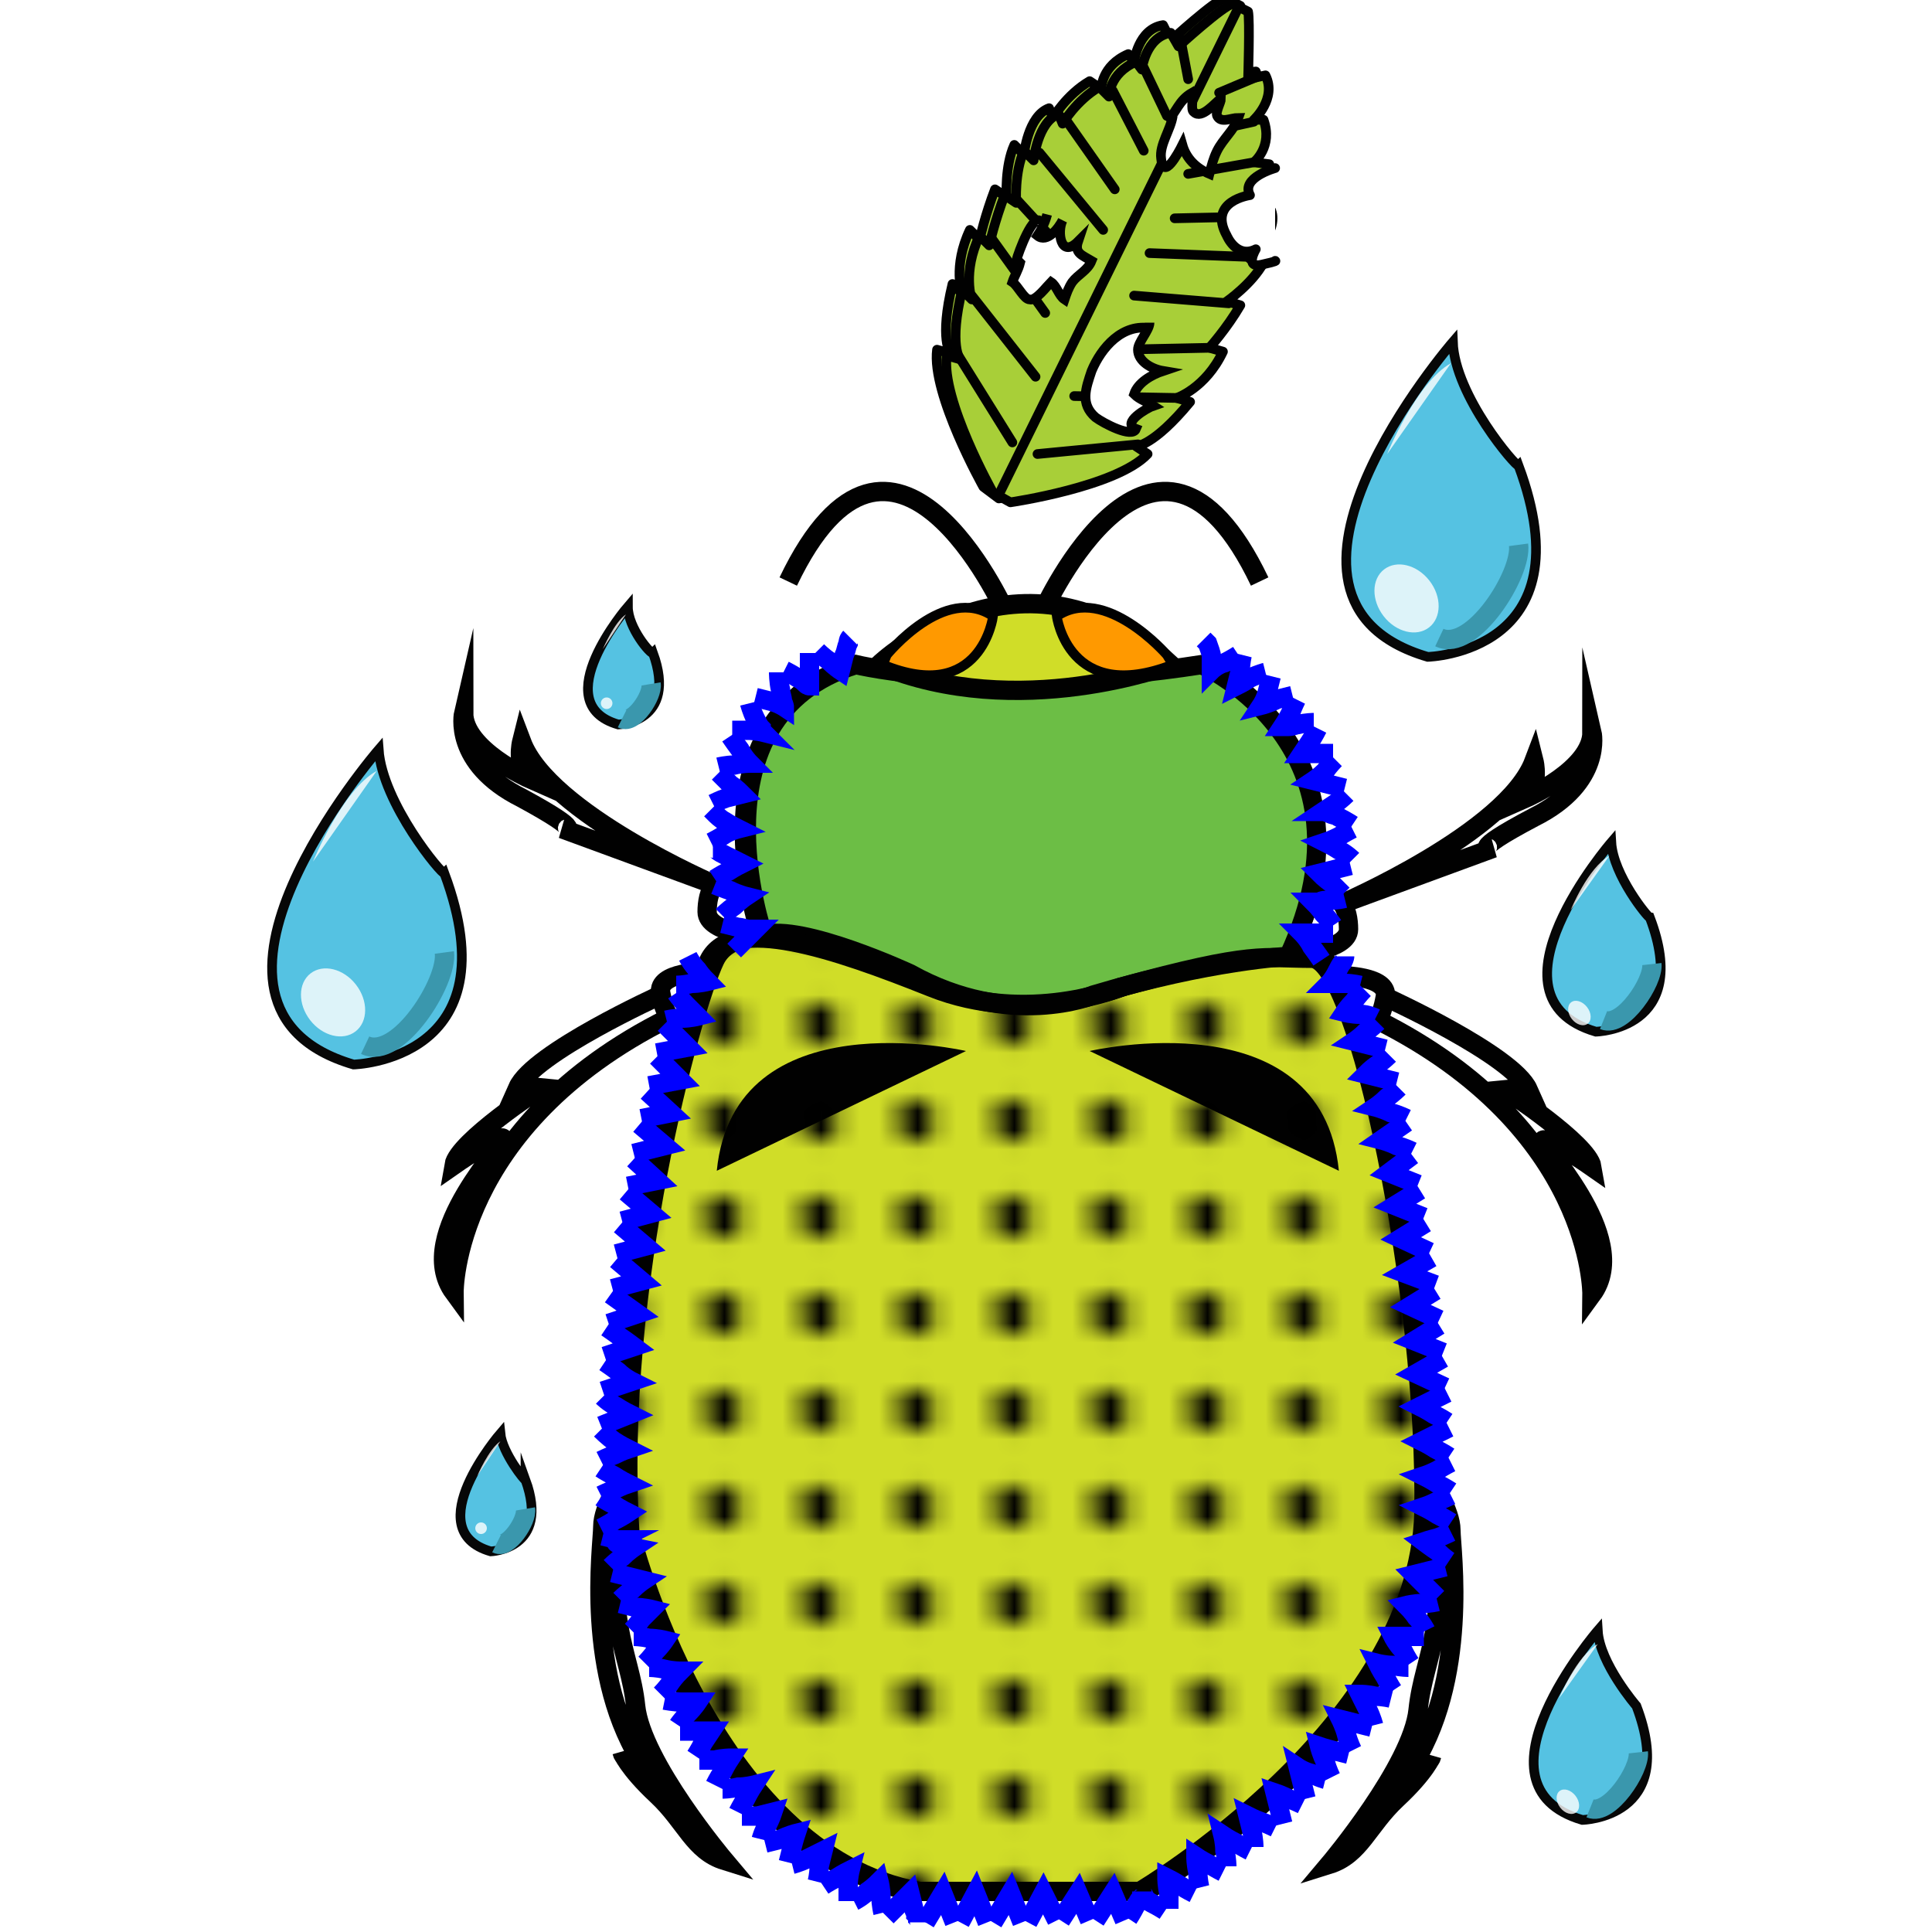 <?xml version="1.0" encoding="utf-8"?>
<!-- Generator: Adobe Illustrator 17.1.0, SVG Export Plug-In . SVG Version: 6.00 Build 0)  -->
<!DOCTYPE svg PUBLIC "-//W3C//DTD SVG 1.1//EN" "http://www.w3.org/Graphics/SVG/1.1/DTD/svg11.dtd">
<svg version="1.1" id="Layer_1" xmlns="http://www.w3.org/2000/svg" xmlns:xlink="http://www.w3.org/1999/xlink" x="0px" y="0px"
	 viewBox="0 0 100 100" enable-background="new 0 0 100 100" xml:space="preserve">
<pattern  y="100" width="2.8" height="2.8" patternUnits="userSpaceOnUse" id="SVGID_22_" viewBox="0 -2.8 2.8 2.8" overflow="visible">
	<g>
		<polygon fill="none" points="0,0 2.8,0 2.8,-2.8 0,-2.8 		"/>
		<g>
			<polygon fill="none" points="0,-2.8 2.8,-2.8 2.8,0 0,0 			"/>
			<g>
				<polygon fill="none" points="0,0 2.8,0 2.8,-2.8 0,-2.8 				"/>
				<g>
					<polygon fill="none" points="0,-2.8 2.8,-2.8 2.8,0 0,0 					"/>
					<g>
						<polygon fill="none" points="0,0 2.8,0 2.8,-2.8 0,-2.8 						"/>
						<g>
							<polygon fill="none" points="2.8,-2.8 0,-2.8 0,0 2.8,0 							"/>
							<g>
								<path fill="#010101" d="M1.6-1.3c0-0.1-0.1-0.2-0.2-0.2S1.2-1.4,1.2-1.3s0.1,0.2,0.2,0.2C1.5-1.1,1.6-1.2,1.6-1.3z"/>
							</g>
						</g>
					</g>
				</g>
			</g>
		</g>
	</g>
</pattern>
<pattern  y="100" width="2.8" height="2.8" patternUnits="userSpaceOnUse" id="SVGID_23_" viewBox="0 -2.8 2.8 2.8" overflow="visible">
	<g>
		<polygon fill="none" points="0,0 2.8,0 2.8,-2.8 0,-2.8 		"/>
		<g>
			<polygon fill="none" points="0,-2.8 2.8,-2.8 2.8,0 0,0 			"/>
			<g>
				<polygon fill="none" points="0,0 2.8,0 2.8,-2.8 0,-2.8 				"/>
				<g>
					<polygon fill="none" points="0,-2.8 2.8,-2.8 2.8,0 0,0 					"/>
					<g>
						<polygon fill="none" points="0,0 2.8,0 2.8,-2.8 0,-2.8 						"/>
						<g>
							<polygon fill="none" points="2.8,-2.8 0,-2.8 0,0 2.8,0 							"/>
							<g>
								<path fill="#010101" d="M1.6-1.3c0-0.1-0.1-0.2-0.2-0.2S1.2-1.4,1.2-1.3s0.1,0.2,0.2,0.2C1.5-1.1,1.6-1.2,1.6-1.3z"/>
							</g>
						</g>
					</g>
				</g>
			</g>
		</g>
	</g>
</pattern>
<pattern  y="100" width="2.8" height="2.8" patternUnits="userSpaceOnUse" id="SVGID_24_" viewBox="0 -2.8 2.8 2.8" overflow="visible">
	<g>
		<polygon fill="none" points="0,0 2.8,0 2.8,-2.8 0,-2.8 		"/>
		<g>
			<polygon fill="none" points="0,0 2.8,0 2.8,-2.8 0,-2.8 			"/>
			<g>
				<polygon fill="none" points="0,-2.8 2.8,-2.8 2.8,0 0,0 				"/>
				<g>
					<polygon fill="none" points="0,0 2.8,0 2.8,-2.8 0,-2.8 					"/>
					<g>
						<polygon fill="none" points="2.8,-2.8 0,-2.8 0,0 2.8,0 						"/>
						<path fill="#010101" d="M1.6-1.3c0-0.1-0.1-0.2-0.2-0.2S1.2-1.4,1.2-1.3s0.1,0.2,0.2,0.2C1.5-1.1,1.6-1.2,1.6-1.3z"/>
					</g>
				</g>
			</g>
		</g>
	</g>
</pattern>
<pattern  y="100" width="2.8" height="2.8" patternUnits="userSpaceOnUse" id="SVGID_25_" viewBox="0 -2.8 2.8 2.8" overflow="visible">
	<g>
		<polygon fill="none" points="0,0 2.8,0 2.8,-2.8 0,-2.8 		"/>
		<g>
			<polygon fill="none" points="0,-2.8 2.8,-2.8 2.8,0 0,0 			"/>
			<g>
				<polygon fill="none" points="0,0 2.8,0 2.8,-2.8 0,-2.8 				"/>
				<g>
					<polygon fill="none" points="0,-2.8 2.8,-2.8 2.8,0 0,0 					"/>
					<g>
						<polygon fill="none" points="0,0 2.8,0 2.8,-2.8 0,-2.8 						"/>
						<g>
							<polygon fill="none" points="2.8,-2.8 0,-2.8 0,0 2.8,0 							"/>
							<g>
								<path fill="#010101" d="M1.6-1.3c0-0.1-0.1-0.2-0.2-0.2S1.2-1.4,1.2-1.3s0.1,0.2,0.2,0.2C1.5-1.1,1.6-1.2,1.6-1.3z"/>
							</g>
						</g>
					</g>
				</g>
			</g>
		</g>
	</g>
</pattern>
<pattern  y="100" width="4.8" height="4.8" patternUnits="userSpaceOnUse" id="SVGID_5" viewBox="12.4 -17.5 4.8 4.8" overflow="visible">
	<g>
		<polygon fill="none" points="12.4,-12.7 17.2,-12.7 17.2,-17.5 12.4,-17.5 		"/>
		<g>
			<polygon fill="none" points="12.4,-12.7 17.2,-12.7 17.2,-17.5 12.4,-17.5 			"/>
			<g>
				<g>
					<defs>
						<rect id="SVGID_1_" x="15.9" y="-23.7" width="7.5" height="7.6"/>
					</defs>
					<clipPath id="SVGID_2_">
						<use xlink:href="#SVGID_1_"  overflow="visible"/>
					</clipPath>
					<polygon clip-path="url(#SVGID_2_)" fill="none" points="26.8,-19.6 12.3,-19.6 12.3,-4.8 26.8,-4.8 					"/>
				</g>
				<g>
					<defs>
						<rect id="SVGID_3_" x="15.9" y="-23.7" width="7.5" height="7.6"/>
					</defs>
					<clipPath id="SVGID_4_">
						<use xlink:href="#SVGID_3_"  overflow="visible"/>
					</clipPath>
					<polygon clip-path="url(#SVGID_4_)" fill="none" points="19.3,-19.6 4.8,-19.6 4.8,-4.8 19.3,-4.8 					"/>
				</g>
				<g>
					<defs>
						<rect id="SVGID_5_" x="15.9" y="-23.7" width="7.5" height="7.6"/>
					</defs>
					<clipPath id="SVGID_6_">
						<use xlink:href="#SVGID_5_"  overflow="visible"/>
					</clipPath>
					<g clip-path="url(#SVGID_6_)">
						<polygon fill="none" points="26.8,-27.2 12.3,-27.2 12.3,-12.4 26.8,-12.4 						"/>
					</g>
				</g>
				<g>
					<defs>
						<rect id="SVGID_7_" x="15.9" y="-23.7" width="7.5" height="7.6"/>
					</defs>
					<clipPath id="SVGID_8_">
						<use xlink:href="#SVGID_7_"  overflow="visible"/>
					</clipPath>
					<polygon clip-path="url(#SVGID_8_)" fill="none" points="19.3,-27.2 4.8,-27.2 4.8,-12.4 19.3,-12.4 					"/>
				</g>
			</g>
			<g>
				<g>
					<defs>
						<rect id="SVGID_9_" x="11.1" y="-23.7" width="7.5" height="7.6"/>
					</defs>
					<clipPath id="SVGID_10_">
						<use xlink:href="#SVGID_9_"  overflow="visible"/>
					</clipPath>
					<polygon clip-path="url(#SVGID_10_)" fill="none" points="22,-19.6 7.5,-19.6 7.5,-4.8 22,-4.8 					"/>
				</g>
				<g>
					<defs>
						<rect id="SVGID_11_" x="11.1" y="-23.7" width="7.5" height="7.6"/>
					</defs>
					<clipPath id="SVGID_12_">
						<use xlink:href="#SVGID_11_"  overflow="visible"/>
					</clipPath>
					<polygon clip-path="url(#SVGID_12_)" fill="none" points="14.5,-19.6 0,-19.6 0,-4.8 14.5,-4.8 					"/>
				</g>
				<g>
					<defs>
						<rect id="SVGID_13_" x="11.1" y="-23.7" width="7.5" height="7.6"/>
					</defs>
					<clipPath id="SVGID_14_">
						<use xlink:href="#SVGID_13_"  overflow="visible"/>
					</clipPath>
					<polygon clip-path="url(#SVGID_14_)" fill="none" points="29.5,-27.2 15,-27.2 15,-12.4 29.5,-12.4 					"/>
				</g>
				<g>
					<defs>
						<rect id="SVGID_15_" x="11.1" y="-23.7" width="7.5" height="7.6"/>
					</defs>
					<clipPath id="SVGID_16_">
						<use xlink:href="#SVGID_15_"  overflow="visible"/>
					</clipPath>
					<g clip-path="url(#SVGID_16_)">
						<polygon fill="none" points="22,-27.2 7.5,-27.2 7.5,-12.4 22,-12.4 						"/>
					</g>
				</g>
				<g>
					<defs>
						<rect id="SVGID_17_" x="11.1" y="-23.7" width="7.5" height="7.6"/>
					</defs>
					<clipPath id="SVGID_18_">
						<use xlink:href="#SVGID_17_"  overflow="visible"/>
					</clipPath>
					<polygon clip-path="url(#SVGID_18_)" fill="none" points="14.5,-27.2 0,-27.2 0,-12.4 14.5,-12.4 					"/>
				</g>
			</g>
			<g>
				<g>
					<defs>
						<rect id="SVGID_19_" x="6.3" y="-23.7" width="7.5" height="7.6"/>
					</defs>
					<clipPath id="SVGID_20_">
						<use xlink:href="#SVGID_19_"  overflow="visible"/>
					</clipPath>
					<polygon clip-path="url(#SVGID_20_)" fill="none" points="17.2,-19.6 2.7,-19.6 2.7,-4.8 17.2,-4.8 					"/>
				</g>
				<g>
					<defs>
						<rect id="SVGID_21_" x="6.3" y="-23.7" width="7.5" height="7.6"/>
					</defs>
					<clipPath id="SVGID_26_">
						<use xlink:href="#SVGID_21_"  overflow="visible"/>
					</clipPath>
					<polygon clip-path="url(#SVGID_26_)" fill="none" points="24.7,-27.2 10.2,-27.2 10.2,-12.4 24.7,-12.4 					"/>
				</g>
				<g>
					<defs>
						<rect id="SVGID_27_" x="6.3" y="-23.7" width="7.5" height="7.6"/>
					</defs>
					<clipPath id="SVGID_28_">
						<use xlink:href="#SVGID_27_"  overflow="visible"/>
					</clipPath>
					<g clip-path="url(#SVGID_28_)">
						<polygon fill="none" points="17.2,-27.2 2.7,-27.2 2.7,-12.4 17.2,-12.4 						"/>
					</g>
				</g>
			</g>
			<g>
				<g>
					<defs>
						<rect id="SVGID_29_" x="15.9" y="-18.9" width="7.5" height="7.6"/>
					</defs>
					<clipPath id="SVGID_30_">
						<use xlink:href="#SVGID_29_"  overflow="visible"/>
					</clipPath>
					<polygon clip-path="url(#SVGID_30_)" fill="none" points="26.8,-14.8 12.3,-14.8 12.3,0 26.8,0 					"/>
				</g>
				<g>
					<defs>
						<rect id="SVGID_31_" x="15.9" y="-18.9" width="7.5" height="7.6"/>
					</defs>
					<clipPath id="SVGID_32_">
						<use xlink:href="#SVGID_31_"  overflow="visible"/>
					</clipPath>
					<polygon clip-path="url(#SVGID_32_)" fill="none" points="19.3,-14.8 4.8,-14.8 4.8,0 19.3,0 					"/>
				</g>
				<g>
					<defs>
						<rect id="SVGID_33_" x="15.9" y="-18.9" width="7.5" height="7.6"/>
					</defs>
					<clipPath id="SVGID_34_">
						<use xlink:href="#SVGID_33_"  overflow="visible"/>
					</clipPath>
					<g clip-path="url(#SVGID_34_)">
						<polygon fill="none" points="26.8,-22.4 12.3,-22.4 12.3,-7.6 26.8,-7.6 						"/>
					</g>
				</g>
				<g>
					<defs>
						<rect id="SVGID_35_" x="15.9" y="-18.9" width="7.5" height="7.6"/>
					</defs>
					<clipPath id="SVGID_36_">
						<use xlink:href="#SVGID_35_"  overflow="visible"/>
					</clipPath>
					<polygon clip-path="url(#SVGID_36_)" fill="none" points="19.3,-22.4 4.8,-22.4 4.8,-7.6 19.3,-7.6 					"/>
				</g>
				<g>
					<defs>
						<rect id="SVGID_37_" x="15.9" y="-18.9" width="7.5" height="7.6"/>
					</defs>
					<clipPath id="SVGID_38_">
						<use xlink:href="#SVGID_37_"  overflow="visible"/>
					</clipPath>
					<polygon clip-path="url(#SVGID_38_)" fill="none" points="26.8,-30 12.3,-30 12.3,-15.2 26.8,-15.2 					"/>
				</g>
				<g>
					<defs>
						<rect id="SVGID_39_" x="15.9" y="-18.9" width="7.5" height="7.6"/>
					</defs>
					<clipPath id="SVGID_40_">
						<use xlink:href="#SVGID_39_"  overflow="visible"/>
					</clipPath>
					<polygon clip-path="url(#SVGID_40_)" fill="none" points="19.3,-30 4.8,-30 4.8,-15.2 19.3,-15.2 					"/>
				</g>
			</g>
			<g>
				<g>
					<defs>
						<rect id="SVGID_41_" x="11.1" y="-18.9" width="7.5" height="7.6"/>
					</defs>
					<clipPath id="SVGID_42_">
						<use xlink:href="#SVGID_41_"  overflow="visible"/>
					</clipPath>
					<polygon clip-path="url(#SVGID_42_)" fill="none" points="22,-14.8 7.5,-14.8 7.5,0 22,0 					"/>
				</g>
				<g>
					<defs>
						<rect id="SVGID_43_" x="11.1" y="-18.9" width="7.5" height="7.6"/>
					</defs>
					<clipPath id="SVGID_44_">
						<use xlink:href="#SVGID_43_"  overflow="visible"/>
					</clipPath>
					<polygon clip-path="url(#SVGID_44_)" fill="none" points="14.5,-14.8 0,-14.8 0,0 14.5,0 					"/>
				</g>
				<g>
					<defs>
						<rect id="SVGID_45_" x="11.1" y="-18.9" width="7.5" height="7.6"/>
					</defs>
					<clipPath id="SVGID_46_">
						<use xlink:href="#SVGID_45_"  overflow="visible"/>
					</clipPath>
					<polygon clip-path="url(#SVGID_46_)" fill="none" points="29.5,-22.4 15,-22.4 15,-7.6 29.5,-7.6 					"/>
				</g>
				<g>
					<defs>
						<rect id="SVGID_47_" x="11.1" y="-18.9" width="7.5" height="7.6"/>
					</defs>
					<clipPath id="SVGID_48_">
						<use xlink:href="#SVGID_47_"  overflow="visible"/>
					</clipPath>
					<g clip-path="url(#SVGID_48_)">
						<polygon fill="none" points="22,-22.4 7.5,-22.4 7.5,-7.6 22,-7.6 						"/>
						<path fill="#010101" d="M15.8-14.5c0-0.5-0.5-1.1-1.1-1.1s-0.9,0.5-0.9,1.1c0,0.5,0.5,1.1,1.1,1.1S15.8-14,15.8-14.5z"/>
					</g>
				</g>
				<g>
					<defs>
						<rect id="SVGID_49_" x="11.1" y="-18.9" width="7.5" height="7.6"/>
					</defs>
					<clipPath id="SVGID_50_">
						<use xlink:href="#SVGID_49_"  overflow="visible"/>
					</clipPath>
					<polygon clip-path="url(#SVGID_50_)" fill="none" points="14.5,-22.4 0,-22.4 0,-7.6 14.5,-7.6 					"/>
				</g>
				<g>
					<defs>
						<rect id="SVGID_51_" x="11.1" y="-18.9" width="7.5" height="7.6"/>
					</defs>
					<clipPath id="SVGID_52_">
						<use xlink:href="#SVGID_51_"  overflow="visible"/>
					</clipPath>
					<polygon clip-path="url(#SVGID_52_)" fill="none" points="29.5,-30 15,-30 15,-15.2 29.5,-15.2 					"/>
				</g>
				<g>
					<defs>
						<rect id="SVGID_53_" x="11.1" y="-18.9" width="7.5" height="7.6"/>
					</defs>
					<clipPath id="SVGID_54_">
						<use xlink:href="#SVGID_53_"  overflow="visible"/>
					</clipPath>
					<polygon clip-path="url(#SVGID_54_)" fill="none" points="22,-30 7.5,-30 7.5,-15.2 22,-15.2 					"/>
				</g>
				<g>
					<defs>
						<rect id="SVGID_55_" x="11.1" y="-18.9" width="7.5" height="7.6"/>
					</defs>
					<clipPath id="SVGID_56_">
						<use xlink:href="#SVGID_55_"  overflow="visible"/>
					</clipPath>
					<polygon clip-path="url(#SVGID_56_)" fill="none" points="14.5,-30 0,-30 0,-15.2 14.5,-15.2 					"/>
				</g>
			</g>
			<g>
				<g>
					<defs>
						<rect id="SVGID_57_" x="6.3" y="-18.9" width="7.5" height="7.6"/>
					</defs>
					<clipPath id="SVGID_58_">
						<use xlink:href="#SVGID_57_"  overflow="visible"/>
					</clipPath>
					<polygon clip-path="url(#SVGID_58_)" fill="none" points="17.2,-14.8 2.7,-14.8 2.7,0 17.2,0 					"/>
				</g>
				<g>
					<defs>
						<rect id="SVGID_59_" x="6.3" y="-18.9" width="7.5" height="7.6"/>
					</defs>
					<clipPath id="SVGID_60_">
						<use xlink:href="#SVGID_59_"  overflow="visible"/>
					</clipPath>
					<polygon clip-path="url(#SVGID_60_)" fill="none" points="24.7,-22.4 10.2,-22.4 10.2,-7.6 24.7,-7.6 					"/>
				</g>
				<g>
					<defs>
						<rect id="SVGID_61_" x="6.3" y="-18.9" width="7.5" height="7.6"/>
					</defs>
					<clipPath id="SVGID_62_">
						<use xlink:href="#SVGID_61_"  overflow="visible"/>
					</clipPath>
					<g clip-path="url(#SVGID_62_)">
						<polygon fill="none" points="17.2,-22.4 2.7,-22.4 2.7,-7.6 17.2,-7.6 						"/>
					</g>
				</g>
				<g>
					<defs>
						<rect id="SVGID_63_" x="6.3" y="-18.9" width="7.5" height="7.6"/>
					</defs>
					<clipPath id="SVGID_64_">
						<use xlink:href="#SVGID_63_"  overflow="visible"/>
					</clipPath>
					<polygon clip-path="url(#SVGID_64_)" fill="none" points="24.7,-30 10.2,-30 10.2,-15.2 24.7,-15.2 					"/>
				</g>
				<g>
					<defs>
						<rect id="SVGID_65_" x="6.3" y="-18.9" width="7.5" height="7.6"/>
					</defs>
					<clipPath id="SVGID_66_">
						<use xlink:href="#SVGID_65_"  overflow="visible"/>
					</clipPath>
					<polygon clip-path="url(#SVGID_66_)" fill="none" points="17.2,-30 2.7,-30 2.7,-15.2 17.2,-15.2 					"/>
				</g>
			</g>
			<g>
				<g>
					<defs>
						<rect id="SVGID_67_" x="15.9" y="-14.1" width="7.5" height="7.6"/>
					</defs>
					<clipPath id="SVGID_68_">
						<use xlink:href="#SVGID_67_"  overflow="visible"/>
					</clipPath>
					<g clip-path="url(#SVGID_68_)">
						<polygon fill="none" points="26.8,-17.6 12.3,-17.6 12.3,-2.8 26.8,-2.8 						"/>
					</g>
				</g>
				<g>
					<defs>
						<rect id="SVGID_69_" x="15.9" y="-14.1" width="7.5" height="7.6"/>
					</defs>
					<clipPath id="SVGID_70_">
						<use xlink:href="#SVGID_69_"  overflow="visible"/>
					</clipPath>
					<polygon clip-path="url(#SVGID_70_)" fill="none" points="19.3,-17.6 4.8,-17.6 4.8,-2.8 19.3,-2.8 					"/>
				</g>
				<g>
					<defs>
						<rect id="SVGID_71_" x="15.9" y="-14.1" width="7.5" height="7.6"/>
					</defs>
					<clipPath id="SVGID_72_">
						<use xlink:href="#SVGID_71_"  overflow="visible"/>
					</clipPath>
					<polygon clip-path="url(#SVGID_72_)" fill="none" points="26.8,-25.2 12.3,-25.2 12.3,-10.4 26.8,-10.4 					"/>
				</g>
				<g>
					<defs>
						<rect id="SVGID_73_" x="15.9" y="-14.1" width="7.5" height="7.6"/>
					</defs>
					<clipPath id="SVGID_74_">
						<use xlink:href="#SVGID_73_"  overflow="visible"/>
					</clipPath>
					<polygon clip-path="url(#SVGID_74_)" fill="none" points="19.3,-25.2 4.8,-25.2 4.8,-10.4 19.3,-10.4 					"/>
				</g>
			</g>
			<g>
				<g>
					<defs>
						<rect id="SVGID_75_" x="11.1" y="-14.1" width="7.5" height="7.6"/>
					</defs>
					<clipPath id="SVGID_76_">
						<use xlink:href="#SVGID_75_"  overflow="visible"/>
					</clipPath>
					<polygon clip-path="url(#SVGID_76_)" fill="none" points="29.5,-17.6 15,-17.6 15,-2.8 29.5,-2.8 					"/>
				</g>
				<g>
					<defs>
						<rect id="SVGID_77_" x="11.1" y="-14.1" width="7.5" height="7.6"/>
					</defs>
					<clipPath id="SVGID_78_">
						<use xlink:href="#SVGID_77_"  overflow="visible"/>
					</clipPath>
					<g clip-path="url(#SVGID_78_)">
						<polygon fill="none" points="22,-17.6 7.5,-17.6 7.5,-2.8 22,-2.8 						"/>
					</g>
				</g>
				<g>
					<defs>
						<rect id="SVGID_79_" x="11.1" y="-14.1" width="7.5" height="7.6"/>
					</defs>
					<clipPath id="SVGID_80_">
						<use xlink:href="#SVGID_79_"  overflow="visible"/>
					</clipPath>
					<polygon clip-path="url(#SVGID_80_)" fill="none" points="14.5,-17.6 0,-17.6 0,-2.8 14.5,-2.8 					"/>
				</g>
				<g>
					<defs>
						<rect id="SVGID_81_" x="11.1" y="-14.1" width="7.5" height="7.6"/>
					</defs>
					<clipPath id="SVGID_82_">
						<use xlink:href="#SVGID_81_"  overflow="visible"/>
					</clipPath>
					<polygon clip-path="url(#SVGID_82_)" fill="none" points="29.5,-25.2 15,-25.2 15,-10.4 29.5,-10.4 					"/>
				</g>
				<g>
					<defs>
						<rect id="SVGID_83_" x="11.1" y="-14.1" width="7.5" height="7.6"/>
					</defs>
					<clipPath id="SVGID_84_">
						<use xlink:href="#SVGID_83_"  overflow="visible"/>
					</clipPath>
					<polygon clip-path="url(#SVGID_84_)" fill="none" points="22,-25.2 7.5,-25.2 7.5,-10.4 22,-10.4 					"/>
				</g>
				<g>
					<defs>
						<rect id="SVGID_85_" x="11.1" y="-14.1" width="7.5" height="7.6"/>
					</defs>
					<clipPath id="SVGID_86_">
						<use xlink:href="#SVGID_85_"  overflow="visible"/>
					</clipPath>
					<polygon clip-path="url(#SVGID_86_)" fill="none" points="14.5,-25.2 0,-25.2 0,-10.4 14.5,-10.4 					"/>
				</g>
			</g>
			<g>
				<g>
					<defs>
						<rect id="SVGID_87_" x="6.3" y="-14.1" width="7.5" height="7.6"/>
					</defs>
					<clipPath id="SVGID_88_">
						<use xlink:href="#SVGID_87_"  overflow="visible"/>
					</clipPath>
					<polygon clip-path="url(#SVGID_88_)" fill="none" points="24.7,-17.6 10.2,-17.6 10.2,-2.8 24.7,-2.8 					"/>
				</g>
				<g>
					<defs>
						<rect id="SVGID_89_" x="6.3" y="-14.1" width="7.5" height="7.6"/>
					</defs>
					<clipPath id="SVGID_90_">
						<use xlink:href="#SVGID_89_"  overflow="visible"/>
					</clipPath>
					<g clip-path="url(#SVGID_90_)">
						<polygon fill="none" points="17.2,-17.6 2.7,-17.6 2.7,-2.8 17.2,-2.8 						"/>
					</g>
				</g>
				<g>
					<defs>
						<rect id="SVGID_91_" x="6.3" y="-14.1" width="7.5" height="7.6"/>
					</defs>
					<clipPath id="SVGID_92_">
						<use xlink:href="#SVGID_91_"  overflow="visible"/>
					</clipPath>
					<polygon clip-path="url(#SVGID_92_)" fill="none" points="24.7,-25.2 10.2,-25.2 10.2,-10.4 24.7,-10.4 					"/>
				</g>
				<g>
					<defs>
						<rect id="SVGID_93_" x="6.3" y="-14.1" width="7.5" height="7.6"/>
					</defs>
					<clipPath id="SVGID_94_">
						<use xlink:href="#SVGID_93_"  overflow="visible"/>
					</clipPath>
					<polygon clip-path="url(#SVGID_94_)" fill="none" points="17.2,-25.2 2.7,-25.2 2.7,-10.4 17.2,-10.4 					"/>
				</g>
			</g>
		</g>
	</g>
</pattern>
<g id="legs">
	<path fill="#FFFFFF" stroke="#010101" stroke-miterlimit="10" d="M34.2,51.5c0,0-6.6,3-7.4,4.8c0,0,0.2-0.1,1.2,0
		c0,0-4.3,2.8-4.5,4c0,0,2-1.4,2.5-1.4s-4.7,5-2.5,8c0,0-0.1-8.6,11.1-14.2"/>
	<g>
		<pattern  id="SVGID_95_" xlink:href="#SVGID_22_" patternTransform="matrix(0.319 0 0 -0.319 -27770.486 -21240.891)">
		</pattern>
		<path fill="url(#SVGID_95_)" d="M39.6,48"/>
		<g>
			<path fill="none" stroke="#010101" stroke-miterlimit="10" d="M39.6,48"/>
		</g>
	</g>
	<path fill="#FFFFFF" stroke="#010101" stroke-miterlimit="10" d="M67,49.4c0,0,2.8-0.2,2.8-1.3c0-0.5-0.1-1.1-0.4-1.4
		c-0.3-0.4-0.7-0.5-1.3-0.5C68.1,46.3,66.6,48.9,67,49.4z"/>
	<path fill="#FFFFFF" stroke="#010101" stroke-miterlimit="10" d="M69.4,46.8c0,0,8.6-3.7,10-7.4c0,0,0.3,1.2-0.4,1.9
		c0,0,3.4-1.5,3.4-3.4c0,0,0.6,2.6-3,4.4c-3.6,1.9-2.1,1.6-2.1,1.6L69.4,46.8"/>
	<path fill="#FFFFFF" stroke="#010101" stroke-miterlimit="10" d="M71.7,51.6c0,0,6.6,3,7.4,4.8c0,0-0.2-0.1-1.2,0
		c0,0,4.3,2.8,4.5,4c0,0-2-1.4-2.5-1.4s4.7,5,2.5,8c0,0,0.1-8.6-11.1-14.2"/>
	<path fill="#FFFFFF" stroke="#010101" stroke-miterlimit="10" d="M74.1,76.7c0,0,1,1.5,1,2.5s1,7.8-2.2,12.5c0,0,1.1-0.3,1.2-0.8
		c0,0-0.3,0.8-1.8,2.2c-1.5,1.4-1.9,2.9-3.5,3.4c0,0,4.3-5.1,4.6-8c0.3-2.9,1.8-4.4,0.6-10.7L74.1,76.7z"/>
	<path fill="#FFFFFF" stroke="#010101" stroke-miterlimit="10" d="M39.4,48.5c0,0-2.8-0.2-2.8-1.3c0-0.5,0.1-1.1,0.4-1.4
		c0.3-0.4,0.7-0.5,1.3-0.5C38.3,45.3,39.8,47.9,39.4,48.5z"/>
	<path fill="#FFFFFF" stroke="#010101" stroke-miterlimit="10" d="M37,45.8c0,0-8.6-3.7-10-7.4c0,0-0.3,1.2,0.4,1.9
		c0,0-3.4-1.5-3.4-3.4c0,0-0.6,2.6,3,4.4c3.5,1.9,2.1,1.6,2.1,1.6L37,45.8"/>
	<path fill="#FFFFFF" stroke="#010101" stroke-miterlimit="10" d="M36.5,50.3c0,0-2.5,0-2.3,1.1s0.5,1.7,1.5,1.5L36.5,50.3z"/>
	<path fill="#FFFFFF" stroke="#010101" stroke-miterlimit="10" d="M32.2,76.5c0,0-1,1.5-1,2.5s-1,7.8,2.2,12.5c0,0-1.1-0.3-1.2-0.8
		c0,0,0.3,0.8,1.8,2.2c1.5,1.4,1.9,2.9,3.5,3.4c0,0-4.3-5.1-4.6-8s-1.8-4.4-0.6-10.7L32.2,76.5z"/>
	<path fill="#FFFFFF" stroke="#010101" stroke-miterlimit="10" d="M69.4,50.5c0,0,2.5,0,2.3,1.1s-0.5,1.7-1.5,1.5L69.4,50.5z"/>
</g>
<g id="basebody">
	<path fill="#FFFFFF" stroke="#000000" stroke-miterlimit="10" d="M58.2,51.1c0,0-4.8,2-9.8,0s-10.3-3.8-11.5-1.4
		c-1.2,2.5-5.2,17-4.4,29.6c0,0,4.1,16.7,15,18.6h11.7c0,0,14.4-8.5,14.7-19.6c0.2-11.1-3.4-28.7-5.8-28.7
		C65.6,49.6,65.1,49.2,58.2,51.1z"/>
	<path fill="#FFFFFF" stroke="#010101" stroke-miterlimit="10" d="M39.4,48.5c0,0-3.9-11.3,4.8-14c0,0,7,1.7,17.9,0
		c0,0,9.5,4.3,4.5,15.1c0,0-4.1,0.2-10.1,2c0,0-4.3,1.8-9.5-1.1C47,50.5,41.4,48,39.4,48.5z"/>
	<path fill="#FFFFFF" stroke="#010101" stroke-miterlimit="10" d="M45.4,34.7c0,0,7.4-7.1,15.1,0C60.5,34.7,52.6,37.7,45.4,34.7z"/>
</g>
<g id="bodycolor">
	<g>
		<g>
			<path fill="none" stroke="#010101" stroke-miterlimit="10" d="M64.5,47.9"/>
		</g>
	</g>
	<g>
		<g>
			<path fill="none" stroke="#010101" stroke-miterlimit="10" d="M58.4,32"/>
		</g>
	</g>
	<g>
		<g>
			<path fill="none" stroke="#010101" stroke-miterlimit="10" d="M39.1,47.8"/>
		</g>
	</g>
	<path fill="#D0DD28" stroke="#010101" stroke-miterlimit="10" d="M58.3,51c0,0-4.8,2-9.8,0S38.2,47.2,37,49.7s-5.2,17-4.4,29.6
		c0,0,4.1,16.7,15,18.6h11.7c0,0,14.4-8.5,14.7-19.6c0.2-11.1-3.4-28.7-5.8-28.7C65.7,49.5,65.2,49.1,58.3,51z"/>
	<path fill="#6CBE45" stroke="#010101" stroke-miterlimit="10" d="M39.5,48.4c0,0-3.9-11.3,4.8-14c0,0,7,1.7,17.9,0
		c0,0,9.5,4.3,4.5,15.1c0,0-4.1,0.2-10.1,2c0,0-4.3,1.8-9.5-1.1C47.1,50.4,41.5,47.8,39.5,48.4z"/>
	<g>
		<pattern  id="SVGID_96_" xlink:href="#SVGID_23_" patternTransform="matrix(0.319 0 0 -0.319 -27770.486 -21240.891)">
		</pattern>
		<path fill="url(#SVGID_96_)" d="M53.1,52.2"/>
		<g>
			<path fill="none" stroke="#010101" stroke-miterlimit="10" d="M53.1,52.2"/>
		</g>
	</g>
	<g>
		<path fill="#FFFFFF" d="M52.6,36.1"/>
		<g>
			<path fill="none" stroke="#010101" stroke-miterlimit="10" d="M52.6,36.1"/>
		</g>
	</g>
	<path fill="#D0DD28" stroke="#010101" stroke-miterlimit="10" d="M45.5,34.4c0,0,7.4-7.1,15.1,0C60.6,34.4,52.7,37.4,45.5,34.4z"/>
</g>
<g id="eyes">
	<path fill="#FF9900" stroke="#010101" stroke-width="0.5" stroke-miterlimit="10" d="M45.9,33.9c0,0,3-3.7,5.5-2
		c0,0-0.6,4.6-5.7,2.5L45.9,33.9z"/>
	<path fill="#FF9900" stroke="#010101" stroke-width="0.5" stroke-miterlimit="10" d="M60.4,33.9c0,0-3.2-3.7-5.7-2
		c0,0,0.6,4.6,6,2.5L60.4,33.9z"/>
</g>
<g id="antennae">
	<path fill="none" stroke="#010101" stroke-miterlimit="10" d="M54,31.6c0,0,5.8-12.8,11.2-1.5"/>
	<path fill="none" stroke="#010101" stroke-miterlimit="10" d="M52,31.6c0,0-5.8-12.8-11.2-1.5"/>
</g>
<g id="markings">
	<path fill="#010101" d="M56.4,54.4c0,0,12-2.8,12.9,6.2"/>
	<path fill="#010101" d="M50,54.4c0,0-12-2.8-12.9,6.2"/>
</g>
<g id="dots">
	<pattern  id="SVGID_97_" xlink:href="#SVGID_24_" patternTransform="matrix(0.319 0 0 -0.319 -27770.486 -21240.891)">
	</pattern>
	<path fill="url(#SVGID_97_)" stroke="#010101" stroke-miterlimit="10" d="M50.8,97.6"/>
	<pattern  id="SVGID_98_" xlink:href="#SVGID_25_" patternTransform="matrix(0.319 0 0 -0.319 -27770.486 -21240.891)">
	</pattern>
	<path fill="url(#SVGID_98_)" stroke="#010101" stroke-miterlimit="10" d="M50.8,97.6"/>
	<path fill="url(#SVGID_5)" stroke="#010101" stroke-miterlimit="10" d="M58,51.1c0,0-4.8,2-9.8,0s-10.3-3.8-11.5-1.4
		c-1.2,2.5-5.2,17-4.4,29.6c0,0,4.1,16.7,15,18.6H59c0,0,14.4-8.5,14.7-19.6c0.2-11.1-3.4-28.7-5.8-28.7
		C65.4,49.6,64.9,49.2,58,51.1z"/>
</g>
<g id="fur">
	<g>
		<g>
			<g>
				<g>
					<path fill="none" stroke="#0000FF" stroke-miterlimit="10" d="M69.6,49.5c0,0,0,0.1-0.1,0.3c-0.1,0.1-0.2,0.3-0.3,0.5
						c-0.2,0.4-0.4,0.6-0.4,0.6s0.4,0,0.8,0s0.8,0.1,0.8,0.1"/>
				</g>
				<g>
					<path fill="none" stroke="#0000FF" stroke-miterlimit="10" d="M70.6,51.2c0,0-0.3,0.3-0.5,0.6c-0.3,0.3-0.5,0.6-0.5,0.6
						s0.4,0.1,0.8,0.1s0.8,0.2,0.8,0.2"/>
				</g>
				<g>
					<path fill="none" stroke="#0000FF" stroke-miterlimit="10" d="M71.3,52.9c0,0-0.3,0.3-0.6,0.5c-0.3,0.3-0.6,0.5-0.6,0.5
						s0.4,0.1,0.8,0.2c0.4,0.1,0.8,0.2,0.8,0.2"/>
				</g>
				<g>
					<path fill="none" stroke="#0000FF" stroke-miterlimit="10" d="M71.9,54.6c0,0-0.3,0.3-0.6,0.5s-0.6,0.5-0.6,0.5
						s0.4,0.1,0.8,0.2c0.4,0.1,0.8,0.2,0.8,0.2"/>
				</g>
				<g>
					<path fill="none" stroke="#0000FF" stroke-miterlimit="10" d="M72.4,56.3c0,0-0.3,0.3-0.6,0.5c-0.3,0.3-0.6,0.5-0.6,0.5
						s0.4,0.1,0.8,0.3c0.4,0.1,0.8,0.3,0.8,0.3"/>
				</g>
				<g>
					<path fill="none" stroke="#0000FF" stroke-miterlimit="10" d="M72.8,58.1L71.5,59c0,0,0.4,0.1,0.8,0.3c0.4,0.1,0.8,0.3,0.8,0.3
						"/>
				</g>
				<g>
					<polyline fill="none" stroke="#0000FF" stroke-miterlimit="10" points="73.1,59.8 71.9,60.7 73.4,61.3 					"/>
				</g>
				<g>
					<polyline fill="none" stroke="#0000FF" stroke-miterlimit="10" points="73.5,61.6 72.2,62.4 73.7,63 					"/>
				</g>
				<g>
					<polyline fill="none" stroke="#0000FF" stroke-miterlimit="10" points="73.8,63.3 72.5,64.1 74,64.8 					"/>
				</g>
				<g>
					<polyline fill="none" stroke="#0000FF" stroke-miterlimit="10" points="74.1,65.1 72.7,65.9 74.3,66.5 					"/>
				</g>
				<g>
					<polyline fill="none" stroke="#0000FF" stroke-miterlimit="10" points="74.3,66.8 73,67.6 74.5,68.3 					"/>
				</g>
				<g>
					<polyline fill="none" stroke="#0000FF" stroke-miterlimit="10" points="74.5,68.6 73.2,69.4 74.7,70 					"/>
				</g>
				<g>
					<polyline fill="none" stroke="#0000FF" stroke-miterlimit="10" points="74.7,70.3 73.3,71.1 74.8,71.8 					"/>
				</g>
				<g>
					<path fill="none" stroke="#0000FF" stroke-miterlimit="10" d="M74.9,72.1l-1.4,0.7c0,0,0.4,0.2,0.7,0.4
						c0.4,0.2,0.7,0.4,0.7,0.4"/>
				</g>
				<g>
					<path fill="none" stroke="#0000FF" stroke-miterlimit="10" d="M75,73.9l-1.4,0.7c0,0,0.4,0.2,0.7,0.4c0.4,0.2,0.7,0.4,0.7,0.4"
						/>
				</g>
				<g>
					<path fill="none" stroke="#0000FF" stroke-miterlimit="10" d="M75.1,75.7c0,0-0.4,0.2-0.7,0.4c-0.4,0.2-0.7,0.3-0.7,0.3
						s0.4,0.2,0.7,0.4c0.4,0.2,0.7,0.4,0.7,0.4"/>
				</g>
				<g>
					<path fill="none" stroke="#0000FF" stroke-miterlimit="10" d="M75.1,77.4c0,0-0.4,0.2-0.7,0.3C74,77.9,73.7,78,73.7,78
						s0.4,0.2,0.7,0.4c0.4,0.2,0.7,0.4,0.7,0.4"/>
				</g>
				<g>
					<path fill="none" stroke="#0000FF" stroke-miterlimit="10" d="M75.1,79.3c0,0-0.4,0.2-0.7,0.3c-0.4,0.1-0.7,0.2-0.7,0.2
						s0.4,0.3,0.7,0.5c0.3,0.3,0.6,0.5,0.6,0.5"/>
				</g>
				<g>
					<path fill="none" stroke="#0000FF" stroke-miterlimit="10" d="M74.8,81.1c0,0-0.4,0.1-0.8,0.2s-0.8,0.2-0.8,0.2
						s0.3,0.3,0.6,0.6c0.3,0.3,0.6,0.6,0.6,0.6"/>
				</g>
				<g>
					<path fill="none" stroke="#0000FF" stroke-miterlimit="10" d="M74.4,82.9c0,0-0.4,0.1-0.8,0.1s-0.8,0.1-0.8,0.1
						s0.3,0.3,0.5,0.6c0.3,0.3,0.5,0.7,0.5,0.7"/>
				</g>
				<g>
					<path fill="none" stroke="#0000FF" stroke-miterlimit="10" d="M73.7,84.7c0,0-0.4,0-0.8,0s-0.8,0-0.8,0s0.2,0.4,0.5,0.7
						c0.2,0.4,0.4,0.7,0.4,0.7"/>
				</g>
				<g>
					<path fill="none" stroke="#0000FF" stroke-miterlimit="10" d="M72.9,86.3c0,0-0.4,0-0.8-0.1c-0.4,0-0.8-0.1-0.8-0.1
						s0.2,0.4,0.4,0.7c0.2,0.4,0.4,0.7,0.4,0.7"/>
				</g>
				<g>
					<path fill="none" stroke="#0000FF" stroke-miterlimit="10" d="M72,87.9c0,0-0.4-0.1-0.8-0.1c-0.4-0.1-0.8-0.1-0.8-0.1
						s0.2,0.4,0.4,0.8c0.2,0.4,0.3,0.8,0.3,0.8"/>
				</g>
				<g>
					<path fill="none" stroke="#0000FF" stroke-miterlimit="10" d="M71,89.4c0,0-0.4-0.1-0.8-0.2S69.4,89,69.4,89s0.2,0.4,0.3,0.8
						c0.1,0.4,0.3,0.8,0.3,0.8"/>
				</g>
				<g>
					<path fill="none" stroke="#0000FF" stroke-miterlimit="10" d="M69.8,90.8c0,0-0.4-0.1-0.8-0.2s-0.7-0.2-0.7-0.2
						s0.1,0.4,0.3,0.8c0.1,0.4,0.3,0.8,0.3,0.8"/>
				</g>
				<g>
					<path fill="none" stroke="#0000FF" stroke-miterlimit="10" d="M68.6,92.1c0,0-0.4-0.1-0.7-0.3c-0.4-0.1-0.7-0.3-0.7-0.3
						s0.1,0.4,0.2,0.8s0.2,0.8,0.2,0.8"/>
				</g>
				<g>
					<path fill="none" stroke="#0000FF" stroke-miterlimit="10" d="M67.4,93.4c0,0-0.4-0.2-0.7-0.3c-0.4-0.2-0.7-0.3-0.7-0.3
						s0.1,0.4,0.2,0.8s0.2,0.8,0.2,0.8"/>
				</g>
				<g>
					<path fill="none" stroke="#0000FF" stroke-miterlimit="10" d="M66,94.6c0,0-0.4-0.2-0.7-0.3C65,94.2,64.6,94,64.6,94
						s0.1,0.4,0.2,0.8s0.1,0.8,0.1,0.8"/>
				</g>
				<g>
					<path fill="none" stroke="#0000FF" stroke-miterlimit="10" d="M64.7,95.8c0,0-0.4-0.2-0.7-0.4c-0.4-0.2-0.7-0.4-0.7-0.4
						s0.1,0.4,0.1,0.8c0.1,0.4,0.1,0.8,0.1,0.8"/>
				</g>
				<g>
					<path fill="none" stroke="#0000FF" stroke-miterlimit="10" d="M63.3,96.9c0,0-0.4-0.2-0.7-0.4c-0.4-0.2-0.7-0.4-0.7-0.4
						s0,0.4,0.1,0.8c0,0.4,0.1,0.8,0.1,0.8"/>
				</g>
				<g>
					<path fill="none" stroke="#0000FF" stroke-miterlimit="10" d="M61.8,98c0,0-0.4-0.2-0.7-0.4c-0.3-0.2-0.7-0.4-0.7-0.4
						s0,0.4,0.1,0.8c0,0.4,0,0.8,0,0.8"/>
				</g>
				<g>
					<path fill="none" stroke="#0000FF" stroke-miterlimit="10" d="M60.3,98.9c0,0-0.3-0.2-0.7-0.4c-0.2-0.1-0.3-0.2-0.4-0.4
						c-0.1-0.1-0.1-0.2-0.1-0.2s0,0.1,0,0.2s0,0.2-0.1,0.2c-0.1,0.1-0.1,0.2-0.2,0.3c-0.2,0.4-0.4,0.7-0.4,0.7"/>
				</g>
				<g>
					<polyline fill="none" stroke="#0000FF" stroke-miterlimit="10" points="58.2,99.4 57.6,98 56.7,99.4 					"/>
				</g>
				<g>
					<polyline fill="none" stroke="#0000FF" stroke-miterlimit="10" points="56.4,99.4 55.8,98 54.9,99.4 					"/>
				</g>
				<g>
					<polyline fill="none" stroke="#0000FF" stroke-miterlimit="10" points="54.7,99.4 54,98 53.2,99.5 					"/>
				</g>
				<g>
					<polyline fill="none" stroke="#0000FF" stroke-miterlimit="10" points="52.9,99.5 52.3,98 51.4,99.5 					"/>
				</g>
				<g>
					<polyline fill="none" stroke="#0000FF" stroke-miterlimit="10" points="51.1,99.5 50.5,98 49.7,99.5 					"/>
				</g>
				<g>
					<polyline fill="none" stroke="#0000FF" stroke-miterlimit="10" points="49.4,99.5 48.8,98 47.9,99.5 					"/>
				</g>
				<g>
					<path fill="none" stroke="#0000FF" stroke-miterlimit="10" d="M47.6,99.5c0,0,0-0.1-0.1-0.2c0-0.1-0.1-0.2-0.1-0.2
						c0-0.1-0.1-0.2-0.1-0.3c-0.1-0.4-0.2-0.8-0.2-0.8s-0.3,0.3-0.6,0.6c-0.3,0.3-0.6,0.6-0.6,0.6"/>
				</g>
				<g>
					<path fill="none" stroke="#0000FF" stroke-miterlimit="10" d="M45.7,99c0,0-0.1-0.4-0.1-0.8s-0.1-0.8-0.1-0.8s-0.3,0.3-0.6,0.5
						c-0.3,0.3-0.7,0.5-0.7,0.5"/>
				</g>
				<g>
					<path fill="none" stroke="#0000FF" stroke-miterlimit="10" d="M43.9,98.4c0,0,0-0.4,0-0.8s0.1-0.8,0.1-0.8s-0.4,0.2-0.7,0.4
						c-0.4,0.2-0.7,0.4-0.7,0.4"/>
				</g>
				<g>
					<path fill="none" stroke="#0000FF" stroke-miterlimit="10" d="M42.3,97.4c0,0,0.1-0.4,0.1-0.8c0.1-0.4,0.2-0.8,0.2-0.8
						s-0.4,0.2-0.8,0.4c-0.4,0.2-0.8,0.3-0.8,0.3"/>
				</g>
				<g>
					<path fill="none" stroke="#0000FF" stroke-miterlimit="10" d="M40.8,96.4c0,0,0.1-0.4,0.2-0.8c0.1-0.4,0.2-0.7,0.2-0.7
						s-0.4,0.1-0.8,0.3c-0.4,0.1-0.8,0.2-0.8,0.2"/>
				</g>
				<g>
					<path fill="none" stroke="#0000FF" stroke-miterlimit="10" d="M39.4,95.2c0,0,0.1-0.4,0.3-0.7c0.2-0.4,0.3-0.7,0.3-0.7
						s-0.4,0.1-0.8,0.2c-0.4,0-0.8,0-0.8,0"/>
				</g>
				<g>
					<path fill="none" stroke="#0000FF" stroke-miterlimit="10" d="M38.2,93.8c0,0,0.2-0.4,0.4-0.7c0.2-0.4,0.4-0.7,0.4-0.7
						s-0.4,0.1-0.8,0.1c-0.4,0.1-0.8,0.1-0.8,0.1"/>
				</g>
				<g>
					<path fill="none" stroke="#0000FF" stroke-miterlimit="10" d="M37,92.4c0,0,0.2-0.4,0.4-0.7c0.2-0.4,0.4-0.7,0.4-0.7
						s-0.4,0-0.8,0.1c-0.4,0-0.8,0-0.8,0"/>
				</g>
				<g>
					<path fill="none" stroke="#0000FF" stroke-miterlimit="10" d="M36,90.9c0,0,0.2-0.3,0.4-0.7c0.2-0.3,0.4-0.6,0.4-0.6
						s-0.4,0-0.8,0c-0.4,0-0.8,0-0.8,0"/>
				</g>
				<g>
					<path fill="none" stroke="#0000FF" stroke-miterlimit="10" d="M35.1,89.3c0,0,0.2-0.3,0.5-0.6c0.3-0.3,0.5-0.6,0.5-0.6
						s-0.4,0-0.8,0S34.4,88,34.4,88"/>
				</g>
				<g>
					<path fill="none" stroke="#0000FF" stroke-miterlimit="10" d="M34.2,87.7c0,0,0.3-0.3,0.5-0.6s0.5-0.6,0.5-0.6s-0.4,0-0.8-0.1
						s-0.8-0.1-0.8-0.1"/>
				</g>
				<g>
					<path fill="none" stroke="#0000FF" stroke-miterlimit="10" d="M33.4,86.1c0,0,0.3-0.3,0.5-0.6c0.3-0.3,0.5-0.6,0.5-0.6
						s-0.4-0.1-0.8-0.1c-0.4-0.1-0.8-0.1-0.8-0.1"/>
				</g>
				<g>
					<path fill="none" stroke="#0000FF" stroke-miterlimit="10" d="M32.7,84.4c0,0,0.3-0.3,0.5-0.6c0.3-0.3,0.5-0.5,0.5-0.5
						s-0.4-0.1-0.8-0.1c-0.4-0.1-0.8-0.2-0.8-0.2"/>
				</g>
				<g>
					<path fill="none" stroke="#0000FF" stroke-miterlimit="10" d="M32.1,82.8c0,0,0.3-0.3,0.6-0.5c0.3-0.3,0.6-0.5,0.6-0.5
						s-0.4-0.1-0.8-0.2c-0.4-0.1-0.8-0.2-0.8-0.2"/>
				</g>
				<g>
					<path fill="none" stroke="#0000FF" stroke-miterlimit="10" d="M31.6,81.1c0,0,0.3-0.3,0.6-0.5c0.3-0.3,0.6-0.5,0.6-0.5L32.3,80
						L32,79.9c-0.1,0-0.2-0.1,0-0.2c-0.1,0-0.3-0.1-0.4-0.1l-0.4-0.1"/>
				</g>
				<g>
					<path fill="none" stroke="#0000FF" stroke-miterlimit="10" d="M31.1,79.1c0,0,0.4-0.2,0.7-0.4c0.4-0.2,0.7-0.4,0.7-0.4
						s-0.4-0.2-0.7-0.4c-0.4-0.2-0.7-0.4-0.7-0.4"/>
				</g>
				<g>
					<path fill="none" stroke="#0000FF" stroke-miterlimit="10" d="M31.1,77.4c0,0,0.4-0.2,0.7-0.3c0.4-0.2,0.7-0.3,0.7-0.3
						s-0.4-0.2-0.7-0.4c-0.4-0.2-0.7-0.4-0.7-0.4"/>
				</g>
				<g>
					<path fill="none" stroke="#0000FF" stroke-miterlimit="10" d="M31.1,75.6c0,0,0.4-0.2,0.7-0.3c0.4-0.2,0.7-0.3,0.7-0.3
						s-0.4-0.2-0.7-0.4S31.1,74,31.1,74"/>
				</g>
				<g>
					<path fill="none" stroke="#0000FF" stroke-miterlimit="10" d="M31.1,73.8l1.5-0.6c0,0-0.4-0.2-0.7-0.4
						c-0.4-0.2-0.7-0.5-0.7-0.5"/>
				</g>
				<g>
					<path fill="none" stroke="#0000FF" stroke-miterlimit="10" d="M31.2,72l1.5-0.5c0,0-0.4-0.2-0.7-0.5c-0.4-0.3-0.7-0.5-0.7-0.5"
						/>
				</g>
				<g>
					<path fill="none" stroke="#0000FF" stroke-miterlimit="10" d="M31.3,70.2l1.5-0.5c0,0-0.4-0.3-0.7-0.5
						c-0.4-0.3-0.7-0.5-0.7-0.5"/>
				</g>
				<g>
					<polyline fill="none" stroke="#0000FF" stroke-miterlimit="10" points="31.5,68.5 33,68 31.6,67 					"/>
				</g>
				<g>
					<polyline fill="none" stroke="#0000FF" stroke-miterlimit="10" points="31.7,66.7 33.2,66.3 31.9,65.2 					"/>
				</g>
				<g>
					<polyline fill="none" stroke="#0000FF" stroke-miterlimit="10" points="31.9,64.9 33.4,64.5 32.1,63.4 					"/>
				</g>
				<g>
					<polyline fill="none" stroke="#0000FF" stroke-miterlimit="10" points="32.2,63.2 33.7,62.8 32.4,61.7 					"/>
				</g>
				<g>
					<polyline fill="none" stroke="#0000FF" stroke-miterlimit="10" points="32.5,61.4 34,61.1 32.8,60 					"/>
				</g>
				<g>
					<polyline fill="none" stroke="#0000FF" stroke-miterlimit="10" points="32.8,59.7 34.4,59.3 33.1,58.2 					"/>
				</g>
				<g>
					<polyline fill="none" stroke="#0000FF" stroke-miterlimit="10" points="33.2,57.9 34.7,57.6 33.5,56.5 					"/>
				</g>
				<g>
					<path fill="none" stroke="#0000FF" stroke-miterlimit="10" d="M33.6,56.2l1.6-0.3c0,0-0.3-0.3-0.6-0.6S34,54.7,34,54.7"/>
				</g>
				<g>
					<path fill="none" stroke="#0000FF" stroke-miterlimit="10" d="M34,54.5l1.6-0.3c0,0-0.3-0.3-0.6-0.6S34.4,53,34.4,53"/>
				</g>
				<g>
					<path fill="none" stroke="#0000FF" stroke-miterlimit="10" d="M34.5,52.8c0,0,0.4-0.1,0.8-0.1c0.4,0,0.8-0.1,0.8-0.1
						s-0.3-0.3-0.6-0.6S35,51.4,35,51.4"/>
				</g>
				<g>
					<path fill="none" stroke="#0000FF" stroke-miterlimit="10" d="M35,51c0,0,0.4,0,0.8-0.1c0.4,0,0.8-0.1,0.8-0.1
						s-0.3-0.3-0.5-0.6c-0.3-0.3-0.5-0.7-0.5-0.7"/>
				</g>
			</g>
		</g>
	</g>
	<g>
		<g>
			<g>
				<g>
					<path fill="none" stroke="#0000FF" stroke-miterlimit="10" d="M62.3,33.1c0.1,0.1,0.2,0.2,0.2,0.2c0.1,0.3,0.2,0.5,0.2,0.7
						s0,0.4,0,0.7c0,0,0.3-0.3,0.7-0.4c0.4-0.2,0.7-0.4,0.7-0.4"/>
				</g>
				<g>
					<path fill="none" stroke="#0000FF" stroke-miterlimit="10" d="M64.3,33.9c0,0-0.1,0.4-0.1,0.8c-0.1,0.4-0.2,0.8-0.2,0.8
						s0.4-0.2,0.7-0.4c0.4-0.2,0.8-0.3,0.8-0.3"/>
				</g>
				<g>
					<path fill="none" stroke="#0000FF" stroke-miterlimit="10" d="M65.8,35c0,0-0.1,0.4-0.2,0.8c-0.1,0.4-0.3,0.7-0.3,0.7
						s0.4-0.1,0.8-0.3c0.4-0.1,0.8-0.2,0.8-0.2"/>
				</g>
				<g>
					<path fill="none" stroke="#0000FF" stroke-miterlimit="10" d="M67.1,36.2c0,0-0.2,0.4-0.3,0.7c-0.2,0.4-0.4,0.7-0.4,0.7
						s0.1,0,0.3,0c0.2,0,0.4-0.1,0.5-0.1c0.4-0.1,0.8-0.1,0.8-0.1"/>
				</g>
				<g>
					<path fill="none" stroke="#0000FF" stroke-miterlimit="10" d="M68.2,37.7c0,0-0.2,0.4-0.4,0.7c-0.2,0.3-0.4,0.6-0.4,0.6
						s0.4,0,0.8,0s0.8,0,0.8,0"/>
				</g>
				<g>
					<path fill="none" stroke="#0000FF" stroke-miterlimit="10" d="M69.1,39.3c0,0-0.3,0.3-0.5,0.6c-0.3,0.3-0.6,0.5-0.6,0.5
						s0.4,0.1,0.8,0.2s0.8,0.2,0.8,0.2"/>
				</g>
				<g>
					<path fill="none" stroke="#0000FF" stroke-miterlimit="10" d="M69.7,41.1c0,0-0.3,0.3-0.6,0.5c-0.3,0.2-0.6,0.4-0.6,0.4
						s0.1,0,0.3,0.1c0.2,0.1,0.4,0.1,0.5,0.2c0.4,0.2,0.7,0.4,0.7,0.4"/>
				</g>
				<g>
					<path fill="none" stroke="#0000FF" stroke-miterlimit="10" d="M70,42.9c0,0-0.4,0.2-0.7,0.4c-0.4,0.2-0.7,0.3-0.7,0.3
						s0.4,0.2,0.7,0.4c0.4,0.2,0.7,0.5,0.7,0.5"/>
				</g>
				<g>
					<path fill="none" stroke="#0000FF" stroke-miterlimit="10" d="M69.9,44.8c0,0-0.4,0.1-0.8,0.2c-0.4,0.1-0.8,0.2-0.8,0.2
						s0.3,0.3,0.6,0.5c0.3,0.3,0.6,0.6,0.6,0.6"/>
				</g>
				<g>
					<path fill="none" stroke="#0000FF" stroke-miterlimit="10" d="M69.6,46.5c0,0-0.4,0.1-0.8,0.1c-0.2,0-0.4,0-0.5,0.1
						c-0.2,0-0.3,0-0.3,0s0.3,0.3,0.5,0.6c0.3,0.3,0.5,0.6,0.5,0.6"/>
				</g>
				<g>
					<path fill="none" stroke="#0000FF" stroke-miterlimit="10" d="M69,48.3c0,0-0.4,0-0.8,0s-0.8,0-0.8,0s0.3,0.3,0.5,0.7
						c0.3,0.4,0.5,0.7,0.5,0.7"/>
				</g>
			</g>
		</g>
	</g>
	<g>
		<g>
			<path fill="none" stroke="#0000FF" stroke-miterlimit="10" d="M52.7,34.7"/>
		</g>
	</g>
	<g>
		<g>
			<g>
				<g>
					<path fill="none" stroke="#0000FF" stroke-miterlimit="10" d="M38,49.2l1.1-1.1c0,0-0.1,0-0.3,0S38.4,48,38.2,48
						c-0.4-0.1-0.8-0.2-0.8-0.2"/>
				</g>
				<g>
					<path fill="none" stroke="#0000FF" stroke-miterlimit="10" d="M37.4,47.4c0,0,0.3-0.3,0.6-0.5c0.3-0.3,0.6-0.5,0.6-0.5
						s-0.4-0.1-0.8-0.3C37.5,46,37,45.8,37,45.8"/>
				</g>
				<g>
					<path fill="none" stroke="#0000FF" stroke-miterlimit="10" d="M37,45.5c0,0,0.3-0.2,0.7-0.4c0.3-0.2,0.7-0.4,0.7-0.4
						s-0.4-0.2-0.8-0.4c-0.2-0.1-0.4-0.2-0.5-0.3s-0.2-0.1-0.2-0.1"/>
				</g>
				<g>
					<path fill="none" stroke="#0000FF" stroke-miterlimit="10" d="M36.8,43.6c0,0,0.4-0.2,0.7-0.4s0.7-0.3,0.7-0.3
						s-0.4-0.2-0.7-0.4c-0.2-0.1-0.4-0.3-0.5-0.4c-0.1-0.1-0.2-0.2-0.2-0.2"/>
				</g>
				<g>
					<path fill="none" stroke="#0000FF" stroke-miterlimit="10" d="M36.9,41.6c0,0,0.4-0.2,0.7-0.3c0.4-0.1,0.8-0.2,0.8-0.2
						s-0.3-0.3-0.6-0.5c-0.3-0.3-0.6-0.6-0.6-0.6"/>
				</g>
				<g>
					<path fill="none" stroke="#0000FF" stroke-miterlimit="10" d="M37.2,39.7c0,0,0.4-0.1,0.8-0.1c0.4-0.1,0.8-0.1,0.8-0.1
						s-0.3-0.3-0.5-0.7c-0.3-0.4-0.5-0.7-0.5-0.7"/>
				</g>
				<g>
					<path fill="none" stroke="#0000FF" stroke-miterlimit="10" d="M37.9,37.8c0,0,0.4,0,0.8,0c0.4,0,0.8,0.1,0.8,0.1
						s-0.1-0.1-0.1-0.2c-0.1-0.1-0.2-0.3-0.3-0.5c-0.2-0.4-0.3-0.8-0.3-0.8"/>
				</g>
				<g>
					<path fill="none" stroke="#0000FF" stroke-miterlimit="10" d="M39.1,36.1c0,0,0.4,0.1,0.8,0.2c0.4,0.1,0.7,0.3,0.7,0.3
						s0-0.1-0.1-0.3c0-0.2-0.1-0.4-0.1-0.6c-0.1-0.4-0.1-0.9-0.1-0.9"/>
				</g>
				<g>
					<path fill="none" stroke="#0000FF" stroke-miterlimit="10" d="M40.6,34.7c0,0,0.4,0.2,0.7,0.4c0.2,0.1,0.3,0.2,0.4,0.3
						c0.1,0.1,0.2,0.1,0.2,0.1s0-0.4,0-0.8c0-0.2,0-0.4,0-0.6c0-0.2,0-0.3,0-0.3"/>
				</g>
				<g>
					<path fill="none" stroke="#0000FF" stroke-miterlimit="10" d="M42.3,33.7c0,0,0.3,0.3,0.6,0.5c0.3,0.3,0.6,0.5,0.6,0.5
						s0.1-0.4,0.2-0.8c0.1-0.2,0.1-0.4,0.2-0.6c0-0.2,0.1-0.3,0.1-0.3"/>
				</g>
			</g>
		</g>
	</g>
	<g>
		<g>
			<path fill="none" stroke="#0000FF" stroke-miterlimit="10" d="M35.6,46.6"/>
		</g>
	</g>
</g>
<g id="leaf">
	<g>
		<path fill="#A8CF38" stroke="#010101" stroke-width="0.5" stroke-linecap="round" stroke-linejoin="round" d="M50.9,25.2
			c0,0-2.7-4.8-2.4-7.1l0.7,0.2c0,0-0.6-0.7,0.1-3.6l0.5,0.5c0,0-0.5-1.4,0.4-3.3l0.5,0.5c0,0,0.3-1.3,0.8-2.6l0.6,0.4
			c0,0-0.1-1.6,0.4-2.7L53,8c0,0,0.2-2,1.3-2.4l0.2,0.5c0,0,0.7-1.2,1.9-1.9L57,4.6c0,0,0-1.2,1.4-1.8l0.3,0.4c0,0,0.2-1.7,1.5-1.9
			l0.4,0.8c0,0,2.3-2.1,2.8-2.2l0.8,0.4c0.1,0.4,0,3.5,0,3.5L65,3.7C65.5,4.9,64.3,6,64.3,6h0.5c0.5,1.4-0.5,2.2-0.5,2.2l0.8,0.1
			c0.2,1.3-0.4,2.6-0.4,2.6l0.5-0.2c0.4,1.1-1.1,2.5-1.1,2.5l0.7,0.2c-0.6,1.1-1.9,2-1.9,2l0.7,0.2c-0.7,1.2-1.6,2.2-1.6,2.2
			l0.7,0.2c-0.9,1.9-2.4,2.4-2.4,2.4l0.7,0.2c-1.9,2.3-2.8,2.3-2.8,2.3l0.6,0.4c-1.6,1.7-7.1,2.5-7.1,2.5L50.9,25.2z"/>
		<path fill="#A8CF38" stroke="#010101" stroke-width="0.5" stroke-linecap="round" stroke-linejoin="round" d="M51.4,25.5
			c0,0-2.7-4.8-2.4-7.1l0.7,0.2c0,0-0.6-0.7,0.1-3.6l0.5,0.5c0,0-0.5-1.4,0.4-3.3l0.5,0.5c0,0,0.3-1.3,0.8-2.6l0.6,0.4
			c0,0-0.1-1.6,0.4-2.7l0.5,0.5c0,0,0.2-2,1.3-2.4L55,6.4c0,0,0.7-1.2,1.9-1.9L57.4,5c0,0,0-1.2,1.4-1.8l0.3,0.4
			c0,0,0.2-1.7,1.5-1.9L61,2.4c0,0,2.3-2.1,2.8-2.2l0.8,0.4c0.1,0.4,0,3.5,0,3.5l0.9-0.2c0.6,1.2-0.6,2.3-0.6,2.3h0.5
			c0.5,1.4-0.5,2.2-0.5,2.2l0.8,0.1c0.2,1.3-0.4,2.6-0.4,2.6l0.5-0.2c0.4,1.1-1.1,2.5-1.1,2.5l0.7,0.2c-0.6,1.1-1.9,2-1.9,2l0.7,0.2
			C63.5,17,62.6,18,62.6,18l0.7,0.2c-0.9,1.9-2.4,2.4-2.4,2.4l0.7,0.2c-1.9,2.3-2.8,2.3-2.8,2.3l0.6,0.4c-1.6,1.7-7.1,2.5-7.1,2.5
			L51.4,25.5z"/>
		
			<line fill="none" stroke="#010101" stroke-width="0.5" stroke-linecap="round" stroke-linejoin="round" x1="64" y1="0.6" x2="51.7" y2="25.6"/>
		<g>
			
				<line fill="none" stroke="#010101" stroke-width="0.5" stroke-linecap="round" stroke-linejoin="round" x1="61.1" y1="2" x2="61.5" y2="4.1"/>
			
				<line fill="none" stroke="#010101" stroke-width="0.5" stroke-linecap="round" stroke-linejoin="round" x1="59.2" y1="3.5" x2="60.4" y2="6"/>
			
				<line fill="none" stroke="#010101" stroke-width="0.5" stroke-linecap="round" stroke-linejoin="round" x1="57.6" y1="4.7" x2="59.2" y2="7.8"/>
			
				<line fill="none" stroke="#010101" stroke-width="0.5" stroke-linecap="round" stroke-linejoin="round" x1="55.1" y1="6.1" x2="57.7" y2="9.8"/>
			
				<line fill="none" stroke="#010101" stroke-width="0.5" stroke-linecap="round" stroke-linejoin="round" x1="53.8" y1="7.9" x2="57.1" y2="11.9"/>
			
				<line fill="none" stroke="#010101" stroke-width="0.5" stroke-linecap="round" stroke-linejoin="round" x1="52.6" y1="10.3" x2="55.9" y2="13.9"/>
			
				<line fill="none" stroke="#010101" stroke-width="0.5" stroke-linecap="round" stroke-linejoin="round" x1="51.3" y1="12.3" x2="54.1" y2="16.2"/>
			
				<line fill="none" stroke="#010101" stroke-width="0.5" stroke-linecap="round" stroke-linejoin="round" x1="50.3" y1="15.3" x2="53.6" y2="19.5"/>
			
				<line fill="none" stroke="#010101" stroke-width="0.5" stroke-linecap="round" stroke-linejoin="round" x1="49.6" y1="18.4" x2="52.4" y2="22.9"/>
		</g>
		<g>
			
				<line fill="none" stroke="#010101" stroke-width="0.5" stroke-linecap="round" stroke-linejoin="round" x1="65" y1="4" x2="63.1" y2="4.8"/>
			
				<line fill="none" stroke="#010101" stroke-width="0.5" stroke-linecap="round" stroke-linejoin="round" x1="64.9" y1="6.3" x2="62.2" y2="6.9"/>
			
				<line fill="none" stroke="#010101" stroke-width="0.5" stroke-linecap="round" stroke-linejoin="round" x1="64.9" y1="8.4" x2="61.5" y2="9"/>
			
				<line fill="none" stroke="#010101" stroke-width="0.5" stroke-linecap="round" stroke-linejoin="round" x1="65.4" y1="11.2" x2="60.8" y2="11.3"/>
			
				<line fill="none" stroke="#010101" stroke-width="0.5" stroke-linecap="round" stroke-linejoin="round" x1="64.7" y1="13.3" x2="59.5" y2="13.1"/>
			
				<line fill="none" stroke="#010101" stroke-width="0.5" stroke-linecap="round" stroke-linejoin="round" x1="63.6" y1="15.7" x2="58.7" y2="15.3"/>
			
				<line fill="none" stroke="#010101" stroke-width="0.5" stroke-linecap="round" stroke-linejoin="round" x1="62.7" y1="18" x2="57.9" y2="18.1"/>
			
				<line fill="none" stroke="#010101" stroke-width="0.5" stroke-linecap="round" stroke-linejoin="round" x1="61" y1="20.6" x2="55.6" y2="20.5"/>
			
				<line fill="none" stroke="#010101" stroke-width="0.5" stroke-linecap="round" stroke-linejoin="round" x1="58.9" y1="23" x2="53.7" y2="23.5"/>
		</g>
		<path fill="#FFFFFF" stroke="#010101" stroke-width="0.5" stroke-linecap="round" stroke-linejoin="round" d="M66,8.7
			c0,0-1.8,0.5-1.3,1.4c0,0-2.2,0.3-1.2,2.1c0,0,0.5,1.2,1.5,0.7c0,0-0.6,1,0.3,0.8s0.7-0.2,0.7-0.2"/>
		<path fill="#FFFFFF" stroke="#010101" stroke-width="0.5" stroke-miterlimit="10" d="M54.2,11.1c-0.1,0.4-0.3,0.8-0.5,1.1
			c0.5,0.4,1.1-0.4,1.3-0.8c-0.3,0.6-0.1,2,0.8,1.1c-0.2,0.6,0.2,0.7,0.7,1c-0.2,0.5-0.7,0.7-1,1.1c-0.2,0.3-0.3,0.6-0.4,0.9
			c-0.3-0.2-0.4-0.7-0.7-0.9c-0.2,0.2-0.8,1-1.1,0.9c-0.3,0-0.6-0.7-0.9-0.9c0.1-0.3,0.3-0.6,0.4-1c-0.1-0.1-0.1-0.1-0.2-0.1
			c0.1-0.4,0.9-2.6,1.3-2"/>
		<path fill="#FFFFFF" stroke="#010101" stroke-width="0.5" stroke-miterlimit="10" d="M60.4,6.3c0.5-0.5,0.6-1.1,1.3-1.5
			c0.1,0.2-0.1,0.9,0.1,1c0.4,0.4,1.1-0.5,1.4-0.7c0,0.2-0.3,0.7-0.2,0.9c0.2,0.4,0.7,0.1,1.1,0.1c-0.2,0.6-0.8,1.1-1.1,1.7
			c-0.2,0.4-0.3,0.8-0.4,1.2c-0.7-0.3-1.2-0.8-1.4-1.5c-0.2,0.4-1,1.9-1.1,0.7C60,7.5,60.6,6.7,60.7,6"/>
		<path fill="#FFFFFF" stroke="#010101" stroke-width="0.5" stroke-miterlimit="10" d="M59.5,16.7c0,0.4-0.6,1-0.6,1.4
			c0,0.6,0.7,1,1.3,1.1c-0.6,0.2-1.3,0.6-1.5,1.2c0.3,0.3,0.7,0.4,1,0.6c-0.3,0.1-1.7,0.9-0.9,1.2c-0.2,0.5-1.7-0.3-2.1-0.6
			c-0.8-0.7-0.5-1.5-0.2-2.4c0.5-1.2,1.6-2.5,3.1-2.2"/>
	</g>
</g>
<g id="water">
	<g>
		<path fill="#55C2E2" stroke="#070707" stroke-width="0.5" stroke-miterlimit="10" d="M75.2,17.7c0,0-11.5,13.3-1.3,16.3
			c0,0,8.3-0.2,4.7-9.9C78.5,24.2,75.3,20.5,75.2,17.7z"/>
		<path fill="none" stroke="#3A97AD" stroke-miterlimit="10" d="M74.5,33c1.7,0.8,4.3-3.3,4.1-4.8"/>
		
			<ellipse transform="matrix(-0.613 -0.79 0.79 -0.613 92.939 107.49)" opacity="0.8" fill="#FFFFFF" enable-background="new    " cx="72.8" cy="31" rx="1.9" ry="1.5"/>
		<path opacity="0.8" fill="#FFFFFF" enable-background="new    " d="M71.8,23.5c0,0,1.5-3.7,3.3-4.7"/>
	</g>
	<g>
		<path fill="#55C2E2" stroke="#070707" stroke-width="0.5" stroke-miterlimit="10" d="M19.6,38.8c0,0-11.5,13.3-1.3,16.3
			c0,0,8.3-0.2,4.7-9.9C22.9,45.3,19.8,41.6,19.6,38.8z"/>
		<path fill="none" stroke="#3A97AD" stroke-miterlimit="10" d="M18.9,54.1c1.7,0.8,4.3-3.3,4.1-4.8"/>
		
			<ellipse transform="matrix(-0.613 -0.79 0.79 -0.613 -13.157 97.366)" opacity="0.8" fill="#FFFFFF" enable-background="new    " cx="17.3" cy="51.9" rx="1.9" ry="1.5"/>
		<path opacity="0.8" fill="#FFFFFF" enable-background="new    " d="M16.2,44.6c0,0,1.5-3.7,3.3-4.7"/>
	</g>
	<g>
		<path fill="#55C2E2" stroke="#070707" stroke-width="0.5" stroke-miterlimit="10" d="M83.4,43.6c0,0-6.9,8-0.8,9.8
			c0,0,5-0.1,2.8-5.9C85.3,47.5,83.5,45.3,83.4,43.6z"/>
		<path fill="none" stroke="#3A97AD" stroke-miterlimit="10" d="M83,52.8c1,0.4,2.6-2,2.5-2.9"/>
		
			<ellipse transform="matrix(-0.613 -0.79 0.79 -0.613 90.497 149.176)" opacity="0.8" fill="#FFFFFF" enable-background="new    " cx="81.8" cy="52.4" rx="0.7" ry="0.5"/>
		<path opacity="0.8" fill="#FFFFFF" enable-background="new    " d="M81.3,47.1c0,0,0.9-2.2,2-2.8"/>
	</g>
	<g>
		<path fill="#55C2E2" stroke="#070707" stroke-width="0.5" stroke-miterlimit="10" d="M82.7,84.4c0,0-6.9,8-0.8,9.8
			c0,0,5-0.1,2.8-5.9C84.7,88.3,82.8,86.1,82.7,84.4z"/>
		<path fill="none" stroke="#3A97AD" stroke-miterlimit="10" d="M82.3,93.6c1,0.4,2.6-2,2.5-2.9"/>
		
			<ellipse transform="matrix(-0.613 -0.79 0.79 -0.613 57.221 214.597)" opacity="0.8" fill="#FFFFFF" enable-background="new    " cx="81.2" cy="93.3" rx="0.7" ry="0.5"/>
		<path opacity="0.8" fill="#FFFFFF" enable-background="new    " d="M80.7,87.9c0,0,0.9-2.2,2-2.8"/>
	</g>
	<g>
		<path fill="#55C2E2" stroke="#070707" stroke-width="0.5" stroke-miterlimit="10" d="M25.9,74.2c0,0-4.3,5-0.5,6.1
			c0,0,3.1-0.1,1.8-3.7C27.2,76.7,26,75.2,25.9,74.2z"/>
		<path fill="none" stroke="#3A97AD" stroke-miterlimit="10" d="M25.7,79.9c0.6,0.3,1.6-1.2,1.5-1.8"/>
		<ellipse opacity="0.8" fill="#FFFFFF" enable-background="new    " cx="24.9" cy="79.1" rx="0.3" ry="0.3"/>
		<path opacity="0.8" fill="#FFFFFF" enable-background="new    " d="M24.7,76.4c0,0,0.6-1.4,1.2-1.8"/>
	</g>
	<g>
		<path fill="#55C2E2" stroke="#070707" stroke-width="0.5" stroke-miterlimit="10" d="M32.5,31.4c0,0-4.3,5-0.5,6.1
			c0,0,3.1-0.1,1.8-3.7C33.7,33.9,32.5,32.5,32.5,31.4z"/>
		<path fill="none" stroke="#3A97AD" stroke-miterlimit="10" d="M32.2,37.2c0.6,0.3,1.6-1.2,1.5-1.8"/>
		<ellipse opacity="0.8" fill="#FFFFFF" enable-background="new    " cx="31.4" cy="36.4" rx="0.3" ry="0.3"/>
		<path opacity="0.8" fill="#FFFFFF" enable-background="new    " d="M31.2,33.6c0,0,0.6-1.4,1.2-1.8"/>
	</g>
</g>
</svg>

